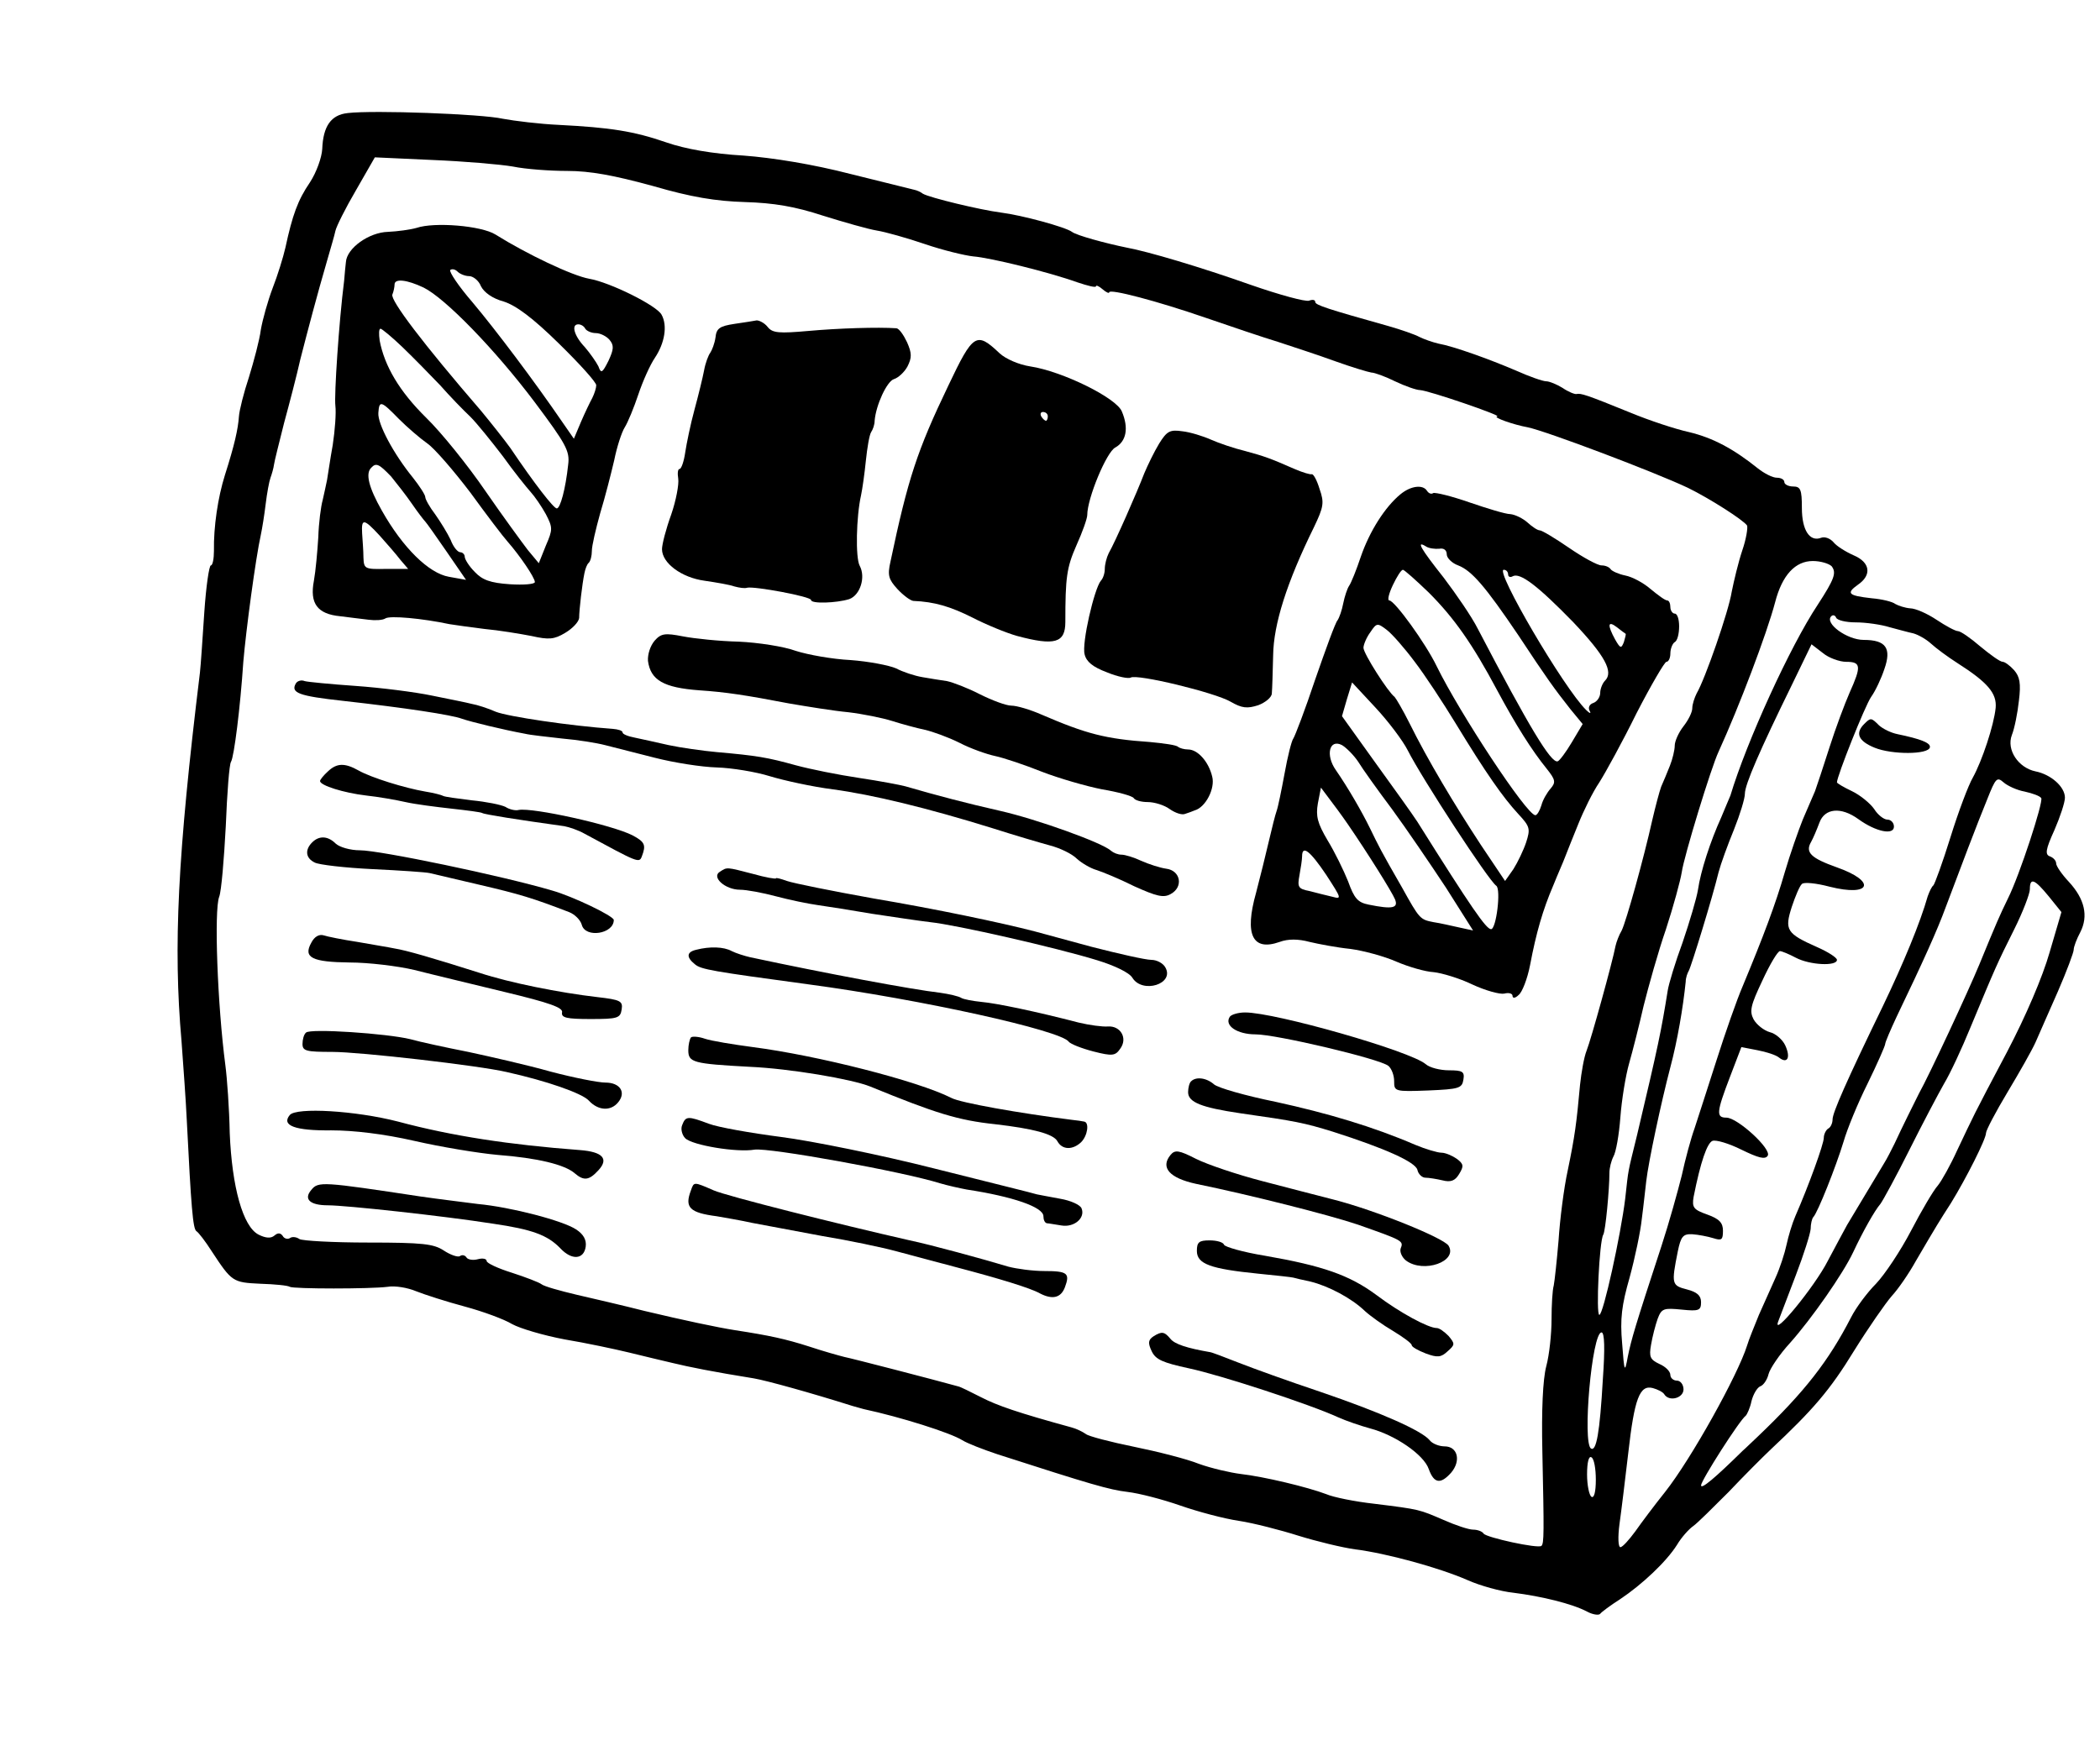 <?xml version="1.0" standalone="no"?>
<!DOCTYPE svg PUBLIC "-//W3C//DTD SVG 20010904//EN"
 "http://www.w3.org/TR/2001/REC-SVG-20010904/DTD/svg10.dtd">
<svg version="1.0" xmlns="http://www.w3.org/2000/svg"
 width="479pt" height="397pt" viewBox="0 0 479 397"
 preserveAspectRatio="xMidYMid meet">
<g transform="translate(0,397) scale(0.1,-0.1)"
fill="#000000" stroke="none">
<path d="M793 3712 c-38 -4 -56 -30 -58 -82 -1 -19 -13 -53 -28 -76 -28 -41
-40 -75 -56 -149 -5 -22 -18 -64 -29 -92 -11 -29 -23 -72 -27 -95 -3 -24 -16
-72 -27 -108 -12 -36 -22 -76 -23 -90 -2 -29 -10 -65 -32 -134 -16 -51 -26
-118 -25 -173 0 -18 -3 -33 -7 -33 -4 0 -11 -48 -15 -107 -4 -60 -8 -121 -10
-138 -51 -417 -61 -625 -42 -840 4 -55 10 -136 12 -180 10 -199 14 -249 22
-254 5 -3 21 -24 35 -46 46 -70 48 -71 111 -74 33 -1 63 -4 67 -7 9 -5 184 -5
223 0 17 3 46 -2 65 -10 20 -8 70 -24 111 -35 41 -11 90 -29 108 -40 18 -10
72 -26 120 -35 48 -8 114 -22 147 -30 33 -8 78 -19 100 -24 37 -9 92 -20 185
-35 29 -5 130 -33 225 -63 11 -3 22 -6 25 -7 84 -18 198 -54 225 -71 11 -7 47
-21 80 -32 214 -69 255 -81 297 -86 26 -3 80 -17 120 -31 40 -14 100 -30 134
-35 33 -5 95 -21 136 -34 42 -13 100 -27 129 -31 72 -9 192 -42 256 -70 29
-13 76 -26 105 -29 64 -8 134 -25 168 -43 13 -7 27 -9 30 -5 3 4 23 19 45 33
51 34 106 86 130 124 10 17 27 36 37 43 10 7 46 43 81 78 34 36 77 79 96 97
96 90 135 135 190 225 33 53 72 109 86 125 14 15 39 51 55 80 48 82 53 90 80
132 35 57 80 146 80 160 0 6 22 48 49 93 27 45 56 96 64 114 8 18 31 71 51
116 20 46 36 89 36 95 0 7 7 25 15 40 19 37 10 76 -26 115 -16 17 -29 36 -29
42 0 6 -6 13 -14 16 -12 4 -10 16 10 60 13 30 24 63 24 74 0 25 -32 53 -67 60
-39 8 -67 49 -54 83 6 15 13 50 16 78 5 40 2 55 -11 70 -9 10 -21 19 -26 19
-6 0 -28 16 -51 35 -22 19 -45 35 -51 35 -6 0 -28 12 -49 26 -21 14 -48 26
-60 26 -12 1 -27 6 -34 10 -6 5 -30 11 -54 13 -53 6 -59 11 -31 31 32 22 28
51 -10 67 -18 8 -39 21 -46 30 -8 9 -20 13 -28 10 -26 -10 -44 17 -44 68 0 42
-3 49 -20 49 -11 0 -20 5 -20 10 0 6 -8 10 -17 10 -10 0 -29 10 -43 21 -56 45
-103 70 -157 83 -32 7 -92 27 -133 44 -103 42 -114 45 -124 43 -4 -1 -19 5
-32 14 -13 8 -30 15 -37 15 -8 0 -39 11 -68 24 -63 27 -144 56 -178 62 -13 3
-33 10 -43 15 -11 6 -43 17 -71 25 -139 39 -167 48 -167 55 0 5 -6 6 -14 3 -8
-3 -67 13 -133 36 -116 41 -234 76 -283 85 -49 10 -115 28 -125 36 -15 11
-114 38 -162 44 -47 6 -163 34 -178 43 -5 4 -14 8 -20 9 -5 1 -71 18 -145 36
-85 22 -177 37 -244 42 -70 4 -133 15 -176 30 -75 26 -129 34 -245 40 -44 2
-101 9 -128 14 -48 11 -295 20 -354 13z m377 -122 c29 -6 85 -10 124 -10 52 0
106 -10 194 -34 89 -26 145 -35 211 -37 66 -2 114 -10 178 -31 48 -15 104 -31
123 -34 19 -3 69 -17 110 -31 41 -14 91 -26 110 -28 39 -3 173 -36 237 -59 24
-8 43 -13 43 -9 0 3 7 0 15 -7 8 -7 15 -10 15 -7 0 9 110 -20 220 -58 58 -20
132 -45 165 -55 33 -11 92 -30 130 -44 39 -14 76 -25 83 -26 7 0 32 -9 54 -20
23 -11 49 -20 57 -20 20 -1 189 -59 176 -60 -11 -2 37 -19 70 -25 43 -9 289
-102 365 -138 49 -24 126 -73 135 -86 2 -5 -2 -31 -11 -57 -9 -27 -19 -69 -24
-94 -7 -45 -61 -200 -80 -232 -5 -10 -10 -25 -10 -34 0 -9 -9 -27 -20 -41 -11
-14 -20 -34 -20 -44 0 -10 -5 -31 -11 -46 -6 -15 -15 -37 -20 -48 -4 -11 -13
-45 -20 -75 -20 -90 -60 -233 -70 -253 -6 -10 -12 -26 -14 -35 -7 -37 -56
-214 -66 -239 -6 -15 -12 -50 -15 -78 -8 -88 -12 -118 -28 -195 -9 -41 -18
-113 -21 -160 -4 -47 -9 -93 -11 -103 -3 -10 -5 -45 -5 -77 0 -33 -5 -81 -12
-107 -8 -30 -11 -102 -9 -193 4 -188 4 -211 -2 -217 -7 -7 -126 19 -132 28 -3
5 -14 9 -24 9 -10 0 -40 10 -67 22 -56 24 -53 24 -158 37 -45 5 -94 15 -110
22 -42 16 -142 40 -195 46 -24 3 -67 13 -95 23 -27 11 -94 28 -148 39 -54 11
-104 24 -110 29 -7 5 -21 12 -32 15 -124 34 -170 50 -207 69 -24 12 -47 24
-53 25 -54 15 -243 64 -259 67 -12 3 -48 13 -81 24 -53 17 -90 25 -168 37 -39
6 -119 23 -207 44 -47 12 -116 28 -155 37 -38 9 -74 19 -80 24 -5 4 -36 16
-67 26 -32 10 -58 22 -58 27 0 5 -9 7 -20 4 -11 -3 -23 -1 -26 4 -3 5 -10 7
-15 3 -5 -3 -22 3 -37 13 -23 15 -48 18 -172 18 -80 0 -151 4 -157 8 -7 5 -17
6 -22 2 -5 -3 -13 -1 -16 5 -5 7 -11 8 -19 1 -8 -7 -20 -6 -36 2 -36 18 -61
109 -66 232 -1 55 -6 125 -10 155 -18 137 -26 354 -14 384 5 13 11 86 15 161
3 76 8 142 12 147 7 12 21 123 28 228 6 71 28 236 40 290 3 14 8 45 11 70 3
25 8 52 11 60 3 8 7 22 8 30 1 8 12 51 23 95 12 44 29 109 37 145 18 70 38
146 61 225 8 28 17 58 19 68 2 10 23 52 47 93 l43 75 131 -6 c73 -3 155 -10
184 -15z m3008 -912 c11 -15 7 -28 -32 -88 -63 -95 -162 -312 -199 -435 -2 -5
-12 -28 -21 -50 -25 -55 -47 -123 -53 -165 -3 -19 -19 -73 -35 -120 -17 -46
-32 -96 -34 -110 -15 -93 -21 -123 -70 -330 -22 -90 -19 -73 -27 -145 -10 -82
-50 -265 -59 -265 -8 0 0 169 9 183 5 8 14 103 14 141 0 11 4 27 9 37 6 10 13
50 16 90 3 40 12 95 20 123 8 28 23 87 33 131 11 44 33 123 51 175 17 52 33
111 36 130 5 36 67 239 84 275 47 103 110 269 129 341 16 62 46 94 86 94 18 0
37 -6 43 -12z m55 -128 c23 0 58 -5 77 -11 19 -5 44 -12 54 -14 11 -3 29 -13
40 -23 12 -11 39 -31 61 -45 69 -44 90 -69 87 -102 -4 -40 -31 -121 -52 -159
-10 -17 -33 -78 -51 -136 -18 -58 -36 -107 -39 -110 -4 -3 -9 -14 -13 -25 -17
-60 -55 -152 -102 -250 -84 -173 -115 -244 -115 -259 0 -8 -4 -18 -10 -21 -5
-3 -10 -13 -10 -21 0 -14 -34 -108 -65 -179 -7 -16 -16 -46 -20 -65 -4 -19
-15 -53 -25 -75 -10 -22 -27 -60 -38 -85 -10 -25 -23 -56 -27 -70 -21 -67
-127 -258 -187 -334 -24 -30 -54 -70 -68 -90 -14 -19 -29 -36 -34 -36 -5 0 -6
23 -2 53 4 28 13 102 20 162 14 124 26 156 56 148 11 -3 23 -9 26 -14 11 -18
44 -9 44 11 0 11 -7 20 -15 20 -8 0 -15 6 -15 13 0 8 -11 19 -25 25 -21 10
-24 16 -19 44 3 18 10 45 15 59 9 24 14 25 55 21 39 -4 44 -2 44 17 0 15 -9
23 -32 29 -35 9 -36 12 -21 87 7 34 12 40 33 39 14 -1 35 -5 48 -9 19 -6 22
-4 22 17 0 18 -8 27 -36 37 -31 11 -35 16 -31 40 16 81 31 123 43 128 8 3 38
-6 66 -20 39 -19 54 -23 60 -14 10 15 -69 87 -94 87 -24 0 -23 12 8 93 l26 68
36 -7 c21 -4 43 -11 50 -17 19 -15 27 0 14 28 -6 13 -22 27 -35 30 -14 4 -30
17 -37 29 -10 19 -7 32 20 89 17 37 35 67 40 67 4 0 21 -7 36 -15 32 -17 94
-20 94 -5 0 5 -20 18 -45 29 -70 31 -75 39 -58 92 8 24 18 48 23 52 4 5 33 2
63 -6 95 -24 108 12 17 44 -59 21 -73 34 -59 58 5 9 13 28 19 44 12 33 49 37
89 8 40 -29 81 -37 81 -17 0 9 -7 16 -15 16 -8 0 -22 11 -30 24 -9 13 -32 32
-51 41 -19 9 -34 18 -34 20 0 14 64 175 78 195 10 14 23 42 30 63 17 48 4 67
-47 67 -38 0 -90 38 -74 54 4 4 9 2 11 -3 2 -6 22 -11 45 -11z m-22 -90 c34 0
35 -10 8 -70 -11 -25 -32 -81 -46 -125 -14 -44 -29 -89 -33 -100 -5 -11 -17
-40 -28 -65 -10 -25 -29 -79 -41 -120 -21 -73 -49 -147 -96 -260 -13 -30 -40
-107 -60 -170 -20 -63 -43 -133 -50 -155 -8 -22 -21 -70 -29 -107 -9 -36 -29
-108 -46 -160 -61 -186 -69 -214 -77 -253 -7 -38 -8 -37 -13 30 -5 56 -1 87
17 150 12 44 25 105 28 135 4 30 8 69 10 85 5 44 34 180 55 260 16 60 29 136
35 195 0 9 4 20 7 25 6 11 54 167 68 225 5 19 21 63 35 97 14 35 25 71 25 82
0 21 34 99 107 248 l45 93 26 -20 c13 -11 38 -20 53 -20z m407 -296 c18 -4 35
-10 38 -15 5 -9 -49 -175 -76 -229 -19 -39 -26 -55 -65 -150 -26 -63 -115
-254 -138 -295 -11 -22 -38 -76 -56 -115 -7 -14 -17 -34 -24 -45 -33 -55 -73
-122 -84 -140 -6 -11 -26 -48 -44 -82 -30 -59 -128 -178 -113 -138 4 11 22 58
40 105 18 47 33 94 34 106 0 11 3 24 6 27 10 10 52 116 69 172 8 28 32 87 55
133 22 45 40 86 40 90 0 4 12 32 26 62 61 127 93 198 112 250 33 88 72 191 95
247 19 48 22 51 37 38 9 -8 31 -18 48 -21z m55 -239 l29 -36 -27 -92 c-16 -56
-54 -145 -97 -227 -80 -151 -75 -143 -114 -225 -15 -33 -35 -69 -44 -80 -10
-11 -37 -57 -61 -103 -24 -46 -60 -100 -80 -121 -20 -20 -46 -55 -57 -77 -51
-99 -105 -169 -213 -272 -13 -12 -28 -27 -34 -32 -63 -62 -95 -89 -95 -79 0
11 88 149 102 159 3 3 10 18 13 33 4 16 13 31 20 34 7 2 16 15 19 28 3 12 25
45 49 71 49 55 121 158 144 207 22 47 49 95 62 110 6 8 36 63 66 123 30 60 66
128 79 151 14 23 41 81 61 130 57 137 60 144 99 222 20 40 36 82 36 92 0 28
11 23 43 -16z m-1017 -1102 c-7 -123 -15 -165 -27 -158 -20 13 2 265 24 265 7
0 8 -37 3 -107z m-16 -229 c0 -28 -4 -43 -10 -39 -5 3 -10 26 -10 51 0 28 4
43 10 39 6 -3 10 -26 10 -51z"/>
<path d="M950 3450 c-14 -4 -43 -8 -65 -9 -43 -1 -94 -37 -96 -69 -1 -9 -3
-28 -4 -42 -12 -95 -23 -262 -20 -286 2 -16 -1 -56 -6 -89 -6 -33 -11 -69 -13
-80 -2 -11 -7 -32 -10 -46 -4 -14 -9 -52 -10 -85 -2 -32 -6 -77 -10 -99 -10
-52 8 -76 60 -81 21 -3 51 -6 65 -8 15 -2 32 -1 38 3 10 7 85 0 146 -13 12 -2
48 -7 80 -11 33 -3 81 -11 107 -16 40 -9 52 -8 77 7 17 10 31 25 32 34 0 18 7
78 12 102 2 10 6 21 10 24 4 4 7 16 7 27 0 12 9 50 19 86 11 36 25 91 32 121
6 30 17 64 24 75 7 11 21 45 31 75 10 30 27 68 38 84 22 33 29 73 15 98 -11
21 -118 74 -165 82 -39 7 -142 56 -214 101 -32 20 -139 29 -180 15z m120 -110
c9 0 22 -10 27 -23 7 -14 26 -28 52 -35 28 -9 66 -37 126 -96 47 -46 85 -88
85 -95 0 -6 -4 -19 -9 -29 -5 -9 -17 -34 -26 -55 l-16 -38 -27 39 c-63 92
-151 209 -204 272 -32 37 -54 70 -51 74 4 3 11 2 17 -4 5 -5 17 -10 26 -10z
m-104 -26 c49 -24 163 -141 254 -262 71 -95 80 -111 76 -142 -6 -56 -18 -100
-26 -100 -7 0 -50 55 -106 138 -13 18 -43 56 -67 85 -132 153 -207 252 -202
265 3 7 5 18 5 23 0 14 28 11 66 -7z m369 -94 c3 -5 14 -10 24 -10 10 0 24 -7
31 -15 11 -13 10 -22 -2 -48 -14 -28 -17 -30 -23 -13 -5 10 -19 30 -31 44 -24
25 -32 52 -15 52 6 0 13 -4 16 -10z m-417 -42 c25 -24 63 -63 86 -87 22 -25
53 -57 69 -72 15 -15 48 -56 74 -90 25 -35 54 -71 63 -81 10 -11 25 -33 35
-51 16 -31 16 -35 0 -72 l-16 -40 -25 30 c-13 17 -57 77 -97 135 -39 57 -100
133 -135 167 -61 60 -95 118 -106 176 -2 15 -2 27 2 27 3 0 26 -19 50 -42z
m-8 -164 c19 -19 48 -44 65 -56 16 -11 60 -62 98 -112 37 -51 75 -101 85 -112
28 -32 62 -82 62 -92 0 -5 -26 -7 -57 -5 -45 3 -63 10 -80 28 -13 13 -23 29
-23 35 0 5 -5 10 -10 10 -6 0 -16 12 -22 28 -7 15 -23 41 -35 58 -13 17 -23
35 -23 40 0 5 -13 25 -28 44 -44 54 -81 123 -79 148 2 29 6 28 47 -14z m-18
-131 c13 -16 35 -44 48 -63 13 -19 27 -37 30 -40 3 -3 25 -34 49 -69 l44 -64
-39 7 c-46 8 -105 66 -153 151 -30 53 -38 85 -24 98 11 12 18 8 45 -20z m-26
-135 c16 -18 38 -43 47 -55 l18 -21 -50 0 c-49 -1 -51 0 -52 26 0 15 -2 39 -3
55 -2 35 4 34 40 -5z"/>
<path d="M1675 3231 c-33 -5 -41 -10 -43 -31 -2 -14 -8 -29 -12 -35 -4 -5 -11
-23 -14 -40 -3 -16 -13 -57 -22 -90 -9 -33 -18 -77 -21 -97 -3 -21 -9 -38 -13
-38 -4 0 -5 -10 -3 -22 2 -13 -5 -50 -16 -82 -12 -33 -21 -68 -21 -79 0 -32
45 -65 97 -72 27 -4 57 -9 68 -13 11 -3 24 -5 29 -3 16 4 146 -20 146 -28 0
-9 58 -7 87 2 25 9 38 50 24 76 -10 18 -8 112 3 161 3 14 8 49 11 79 3 29 8
59 12 65 4 6 8 17 8 26 3 36 28 90 44 95 10 3 24 16 31 29 10 20 10 30 -1 55
-8 17 -18 31 -24 32 -43 3 -133 0 -200 -6 -68 -6 -83 -5 -94 9 -7 9 -19 15
-25 15 -6 -1 -29 -5 -51 -8z"/>
<path d="M2163 3090 c-71 -148 -92 -212 -132 -402 -7 -31 -4 -40 16 -62 13
-14 29 -26 36 -27 49 -2 85 -13 135 -38 31 -16 77 -35 102 -42 86 -23 110 -16
110 32 0 101 3 124 25 174 14 31 25 62 25 70 0 38 44 144 64 154 25 14 31 44
15 82 -12 31 -136 92 -209 103 -26 4 -56 17 -70 30 -53 50 -60 46 -117 -74z
m227 -70 c0 -5 -2 -10 -4 -10 -3 0 -8 5 -11 10 -3 6 -1 10 4 10 6 0 11 -4 11
-10z"/>
<path d="M2644 2958 c-11 -18 -26 -49 -34 -68 -16 -42 -67 -158 -81 -182 -5
-10 -9 -26 -9 -36 0 -10 -4 -22 -9 -27 -15 -18 -44 -143 -37 -168 4 -17 19
-29 51 -41 24 -10 49 -15 54 -12 14 9 192 -34 228 -55 26 -15 38 -16 63 -8 16
6 31 18 31 27 1 10 2 49 3 87 1 71 31 166 93 292 22 46 24 56 13 87 -6 20 -14
35 -18 34 -4 -1 -20 4 -37 11 -59 26 -71 30 -115 42 -25 6 -60 18 -78 26 -18
8 -47 17 -65 19 -28 4 -35 1 -53 -28z"/>
<path d="M3194 2842 c-35 -29 -70 -84 -90 -142 -10 -30 -22 -60 -27 -67 -4 -6
-10 -24 -13 -39 -3 -16 -9 -33 -13 -39 -5 -5 -27 -66 -51 -135 -23 -69 -46
-129 -50 -135 -4 -5 -13 -41 -20 -80 -7 -38 -15 -77 -18 -85 -3 -8 -11 -40
-18 -70 -7 -30 -20 -83 -29 -117 -27 -96 -8 -134 54 -112 19 7 42 7 68 0 21
-5 63 -13 93 -16 30 -4 78 -17 105 -29 28 -12 66 -23 85 -24 19 -2 59 -14 88
-28 30 -14 63 -23 73 -21 11 3 19 0 19 -5 0 -6 6 -6 14 2 8 6 20 37 26 68 14
74 29 126 53 182 10 25 23 54 27 65 4 11 18 45 30 75 12 30 33 73 48 95 14 22
53 93 85 158 33 64 64 117 68 117 5 0 9 9 9 19 0 11 5 23 10 26 6 3 10 19 10
36 0 16 -4 29 -10 29 -5 0 -10 7 -10 15 0 8 -3 15 -7 15 -5 0 -21 12 -38 26
-16 14 -42 28 -58 31 -15 3 -30 10 -33 14 -3 5 -12 9 -21 9 -9 0 -42 18 -74
40 -32 22 -62 40 -67 40 -5 0 -17 8 -28 18 -10 9 -28 18 -39 19 -11 0 -53 13
-94 27 -40 14 -77 23 -82 21 -4 -3 -10 -1 -14 5 -9 15 -37 12 -61 -8z m89
-124 c10 2 17 -3 17 -13 0 -8 12 -20 26 -25 31 -12 62 -48 137 -159 66 -100
82 -122 119 -169 l28 -34 -25 -42 c-13 -22 -28 -42 -32 -43 -15 -5 -65 78
-182 302 -14 28 -50 80 -78 117 -53 67 -64 86 -40 71 6 -4 20 -6 30 -5z m-24
-100 c58 -58 100 -118 156 -223 43 -80 79 -137 113 -179 20 -25 21 -31 9 -45
-8 -9 -18 -26 -21 -38 -4 -13 -10 -23 -14 -23 -20 1 -172 232 -225 340 -25 52
-96 150 -108 150 -5 0 -1 16 8 35 9 19 19 35 23 35 3 0 30 -24 59 -52z m181
41 c0 -5 5 -7 10 -4 17 10 58 -22 138 -104 73 -77 93 -114 73 -134 -6 -6 -11
-19 -11 -28 0 -9 -7 -20 -16 -23 -9 -3 -12 -11 -8 -18 4 -7 0 -6 -8 2 -51 50
-209 320 -188 320 6 0 10 -5 10 -11z m-213 -199 c23 -30 65 -94 93 -140 70
-115 108 -169 143 -207 27 -29 28 -34 18 -65 -6 -18 -19 -45 -29 -61 l-19 -27
-55 82 c-61 93 -122 195 -163 278 -15 30 -31 57 -34 60 -15 11 -71 99 -71 112
0 7 7 24 16 36 14 21 16 21 37 5 12 -9 41 -42 64 -73z m481 64 c1 -1 -1 -9 -4
-19 -6 -15 -8 -15 -20 6 -18 33 -17 44 4 28 9 -7 18 -14 20 -15z m-497 -266
c33 -65 185 -298 202 -309 11 -8 0 -99 -12 -99 -11 0 -45 49 -168 245 -11 17
-54 77 -96 135 l-76 106 11 38 12 39 53 -57 c29 -31 63 -76 74 -98z m-113 -26
c9 -15 44 -64 77 -108 33 -45 88 -126 123 -179 l62 -98 -32 7 c-18 4 -44 10
-58 12 -31 6 -32 7 -72 79 -49 85 -54 96 -73 135 -19 39 -51 94 -78 133 -24
34 -15 72 14 57 10 -6 27 -23 37 -38z m-24 -142 c46 -67 101 -155 108 -172 8
-20 -6 -23 -60 -12 -25 5 -33 14 -47 53 -10 25 -31 68 -47 94 -23 39 -27 55
-22 84 l7 36 18 -24 c10 -13 30 -40 43 -59z m-49 -116 c35 -54 36 -56 14 -50
-13 3 -37 9 -52 13 -26 5 -28 9 -23 36 3 16 6 36 6 43 0 27 18 13 55 -42z"/>
<path d="M1493 2508 c-10 -12 -16 -31 -15 -46 6 -44 36 -61 117 -67 60 -4 106
-11 205 -30 41 -7 102 -17 135 -20 33 -4 78 -13 100 -20 22 -7 55 -16 74 -20
18 -4 54 -17 80 -30 25 -13 62 -26 81 -30 19 -4 67 -20 107 -36 39 -15 101
-33 137 -40 36 -6 69 -15 72 -20 3 -5 17 -9 32 -9 15 0 38 -7 50 -16 13 -9 28
-14 35 -11 7 2 17 6 22 8 25 7 47 50 40 77 -8 34 -33 62 -55 62 -9 0 -19 3
-23 6 -3 4 -32 8 -64 11 -102 7 -146 19 -246 62 -27 12 -58 21 -70 21 -12 0
-44 12 -72 26 -27 14 -61 27 -75 30 -14 2 -39 6 -56 9 -18 3 -45 12 -60 20
-16 7 -63 16 -104 19 -41 2 -97 12 -125 21 -27 10 -86 19 -130 21 -44 1 -101
7 -127 12 -41 8 -50 7 -65 -10z"/>
<path d="M675 2411 c-13 -22 7 -29 107 -40 143 -16 248 -32 272 -41 20 -7 94
-25 143 -34 12 -3 50 -7 85 -11 35 -3 79 -10 98 -15 19 -5 70 -18 114 -29 43
-11 106 -21 141 -22 34 -1 89 -10 121 -20 33 -10 97 -24 144 -30 89 -12 214
-42 365 -89 50 -16 108 -33 130 -39 23 -6 50 -19 61 -30 11 -10 31 -22 45 -26
13 -4 52 -20 86 -37 51 -23 67 -27 83 -18 30 16 23 54 -10 58 -14 2 -39 10
-57 18 -17 8 -37 14 -45 14 -8 0 -18 4 -24 9 -19 18 -169 72 -253 91 -75 17
-144 35 -216 56 -11 3 -58 12 -105 19 -47 7 -112 20 -145 29 -65 18 -89 22
-180 30 -33 3 -82 10 -110 16 -27 6 -62 14 -77 17 -16 3 -28 8 -28 12 0 4 -10
7 -22 8 -98 7 -239 28 -267 39 -18 8 -43 16 -55 18 -11 3 -52 11 -91 19 -38 8
-117 18 -174 22 -57 4 -109 9 -116 11 -7 3 -16 1 -20 -5z"/>
<path d="M748 2210 c-10 -9 -18 -19 -18 -22 0 -10 54 -27 105 -33 28 -3 68
-10 90 -15 22 -5 69 -11 105 -15 36 -4 67 -8 70 -10 4 -3 79 -15 187 -30 11
-2 32 -9 46 -17 122 -66 125 -68 131 -52 10 26 7 33 -21 48 -47 24 -228 64
-260 58 -7 -2 -21 1 -30 7 -10 5 -45 12 -77 15 -32 4 -62 8 -65 10 -3 2 -22 7
-41 10 -47 8 -124 32 -152 48 -32 18 -50 17 -70 -2z"/>
<path d="M712 2048 c-17 -17 -15 -36 6 -46 9 -5 69 -12 132 -15 63 -3 122 -7
130 -9 8 -2 60 -14 115 -27 90 -21 120 -30 203 -62 13 -5 26 -18 29 -29 8 -31
73 -21 73 11 0 9 -94 54 -140 67 -115 34 -394 92 -439 92 -22 0 -46 7 -55 15
-18 18 -38 19 -54 3z"/>
<path d="M1642 1981 c-20 -12 12 -41 46 -41 15 0 52 -7 82 -15 30 -8 73 -17
95 -20 22 -3 78 -12 125 -20 47 -7 106 -16 132 -19 58 -6 287 -58 381 -87 39
-12 73 -28 80 -40 23 -37 97 -14 75 24 -5 9 -19 17 -32 17 -13 0 -75 14 -137
30 -63 17 -121 33 -129 35 -77 20 -225 51 -367 75 -95 17 -184 35 -198 40 -14
5 -25 8 -25 6 0 -2 -24 2 -52 10 -62 16 -59 16 -76 5z"/>
<path d="M710 1819 c-19 -34 2 -44 88 -45 42 0 109 -8 147 -17 39 -10 131 -32
205 -50 104 -25 135 -36 132 -47 -2 -12 10 -15 65 -15 62 0 68 2 71 22 3 19
-3 22 -55 28 -87 10 -201 33 -268 55 -107 34 -169 52 -195 56 -14 3 -52 9 -85
15 -33 5 -68 12 -77 15 -10 3 -21 -3 -28 -17z"/>
<path d="M1588 1803 c-22 -5 -23 -17 -3 -33 14 -12 39 -16 260 -46 254 -34
576 -105 593 -131 4 -5 29 -15 56 -22 43 -11 50 -10 61 6 18 24 1 53 -28 51
-12 -1 -42 3 -67 9 -96 25 -187 44 -221 47 -20 2 -41 6 -46 9 -6 4 -28 9 -49
12 -62 7 -260 44 -433 81 -13 3 -32 9 -42 14 -18 10 -50 11 -81 3z"/>
<path d="M2805 1650 c-13 -20 17 -40 59 -40 47 0 284 -56 303 -72 7 -6 13 -21
13 -35 0 -23 1 -24 78 -21 70 3 77 5 80 25 3 18 -2 21 -33 21 -20 0 -44 6 -53
14 -35 30 -343 118 -412 118 -16 0 -32 -5 -35 -10z"/>
<path d="M698 1614 c-5 -4 -8 -16 -8 -26 0 -16 9 -18 68 -18 63 0 334 -31 398
-46 90 -20 171 -48 187 -65 21 -23 50 -25 67 -4 19 23 4 45 -29 45 -16 0 -72
11 -125 25 -53 15 -137 34 -188 45 -51 10 -111 23 -132 29 -53 13 -229 25
-238 15z"/>
<path d="M1576 1603 c-3 -4 -6 -17 -6 -29 0 -28 10 -31 140 -38 91 -4 233 -28
275 -45 149 -61 200 -77 285 -86 86 -10 133 -22 142 -39 11 -20 35 -20 54 -2
15 15 19 45 7 47 -5 1 -17 3 -28 4 -119 15 -255 39 -275 50 -77 39 -306 97
-453 116 -45 6 -94 14 -109 19 -14 5 -29 6 -32 3z"/>
<path d="M2717 1503 c-4 -3 -7 -15 -7 -25 0 -23 31 -35 119 -48 127 -18 146
-22 211 -42 119 -38 188 -69 193 -87 2 -10 11 -18 18 -18 8 0 26 -3 39 -6 19
-5 29 -1 38 14 11 18 11 23 -5 35 -10 7 -26 14 -35 14 -9 0 -36 8 -60 18 -95
41 -199 72 -318 98 -69 14 -132 32 -141 40 -17 15 -41 18 -52 7z"/>
<path d="M661 1426 c-20 -24 12 -36 95 -35 50 0 119 -8 189 -24 61 -14 146
-28 190 -32 91 -7 153 -22 176 -42 21 -18 33 -16 54 7 24 26 10 42 -42 46
-160 12 -292 32 -415 65 -97 25 -232 33 -247 15z"/>
<path d="M1556 1403 c-4 -9 0 -23 7 -30 16 -16 118 -33 158 -26 33 5 338 -50
424 -77 17 -5 44 -11 60 -14 105 -16 175 -40 175 -61 0 -8 3 -15 8 -16 4 0 19
-3 33 -5 29 -5 55 17 46 39 -3 8 -25 18 -49 22 -23 4 -47 9 -53 10 -5 2 -111
28 -234 59 -122 31 -280 63 -350 72 -69 9 -143 22 -164 30 -48 18 -53 18 -61
-3z"/>
<path d="M2670 1335 c-24 -29 -2 -53 58 -66 122 -25 304 -71 369 -93 102 -36
105 -37 98 -54 -3 -8 3 -21 12 -28 40 -30 119 -2 97 34 -12 18 -168 81 -262
105 -32 8 -104 27 -162 42 -58 15 -126 38 -152 51 -39 20 -48 21 -58 9z"/>
<path d="M710 1255 c-18 -21 -3 -35 38 -35 40 0 262 -24 377 -42 89 -13 124
-26 153 -56 26 -28 54 -26 58 4 2 15 -5 28 -22 39 -30 20 -149 51 -224 58 -30
4 -89 11 -130 17 -225 34 -234 35 -250 15z"/>
<path d="M1576 1254 c-15 -39 -3 -51 59 -59 17 -3 53 -9 80 -15 28 -5 100 -19
160 -30 61 -10 137 -26 170 -35 33 -9 94 -25 135 -36 99 -26 171 -48 192 -60
29 -15 48 -10 57 14 12 32 6 37 -47 37 -26 0 -63 5 -82 10 -56 17 -181 51
-225 60 -167 38 -417 101 -447 114 -46 20 -45 20 -52 0z"/>
<path d="M2730 1116 c0 -30 31 -41 140 -52 41 -4 77 -8 80 -9 3 -1 20 -5 39
-9 41 -10 94 -38 124 -67 12 -11 41 -32 65 -46 23 -14 42 -28 42 -32 0 -4 14
-12 32 -19 27 -10 35 -9 50 5 17 15 17 17 2 35 -10 10 -21 18 -27 18 -19 0
-84 35 -137 75 -62 46 -123 67 -255 90 -49 8 -91 20 -93 25 -2 6 -17 10 -33
10 -24 0 -29 -4 -29 -24z"/>
<path d="M2631 921 c-12 -8 -13 -15 -4 -34 9 -19 25 -26 85 -39 71 -15 276
-82 341 -112 18 -8 50 -19 72 -25 57 -15 123 -60 134 -93 12 -33 27 -35 51 -8
23 27 15 60 -15 60 -12 0 -28 6 -34 14 -18 22 -113 64 -251 111 -69 23 -152
53 -185 66 -33 13 -62 24 -65 24 -52 9 -80 18 -90 30 -14 17 -20 18 -39 6z"/>
<path d="M4252 2318 c-21 -21 -13 -39 24 -54 39 -16 123 -16 126 1 2 10 -21
19 -74 30 -15 3 -33 12 -42 20 -18 18 -19 18 -34 3z"/>
</g>
</svg>

